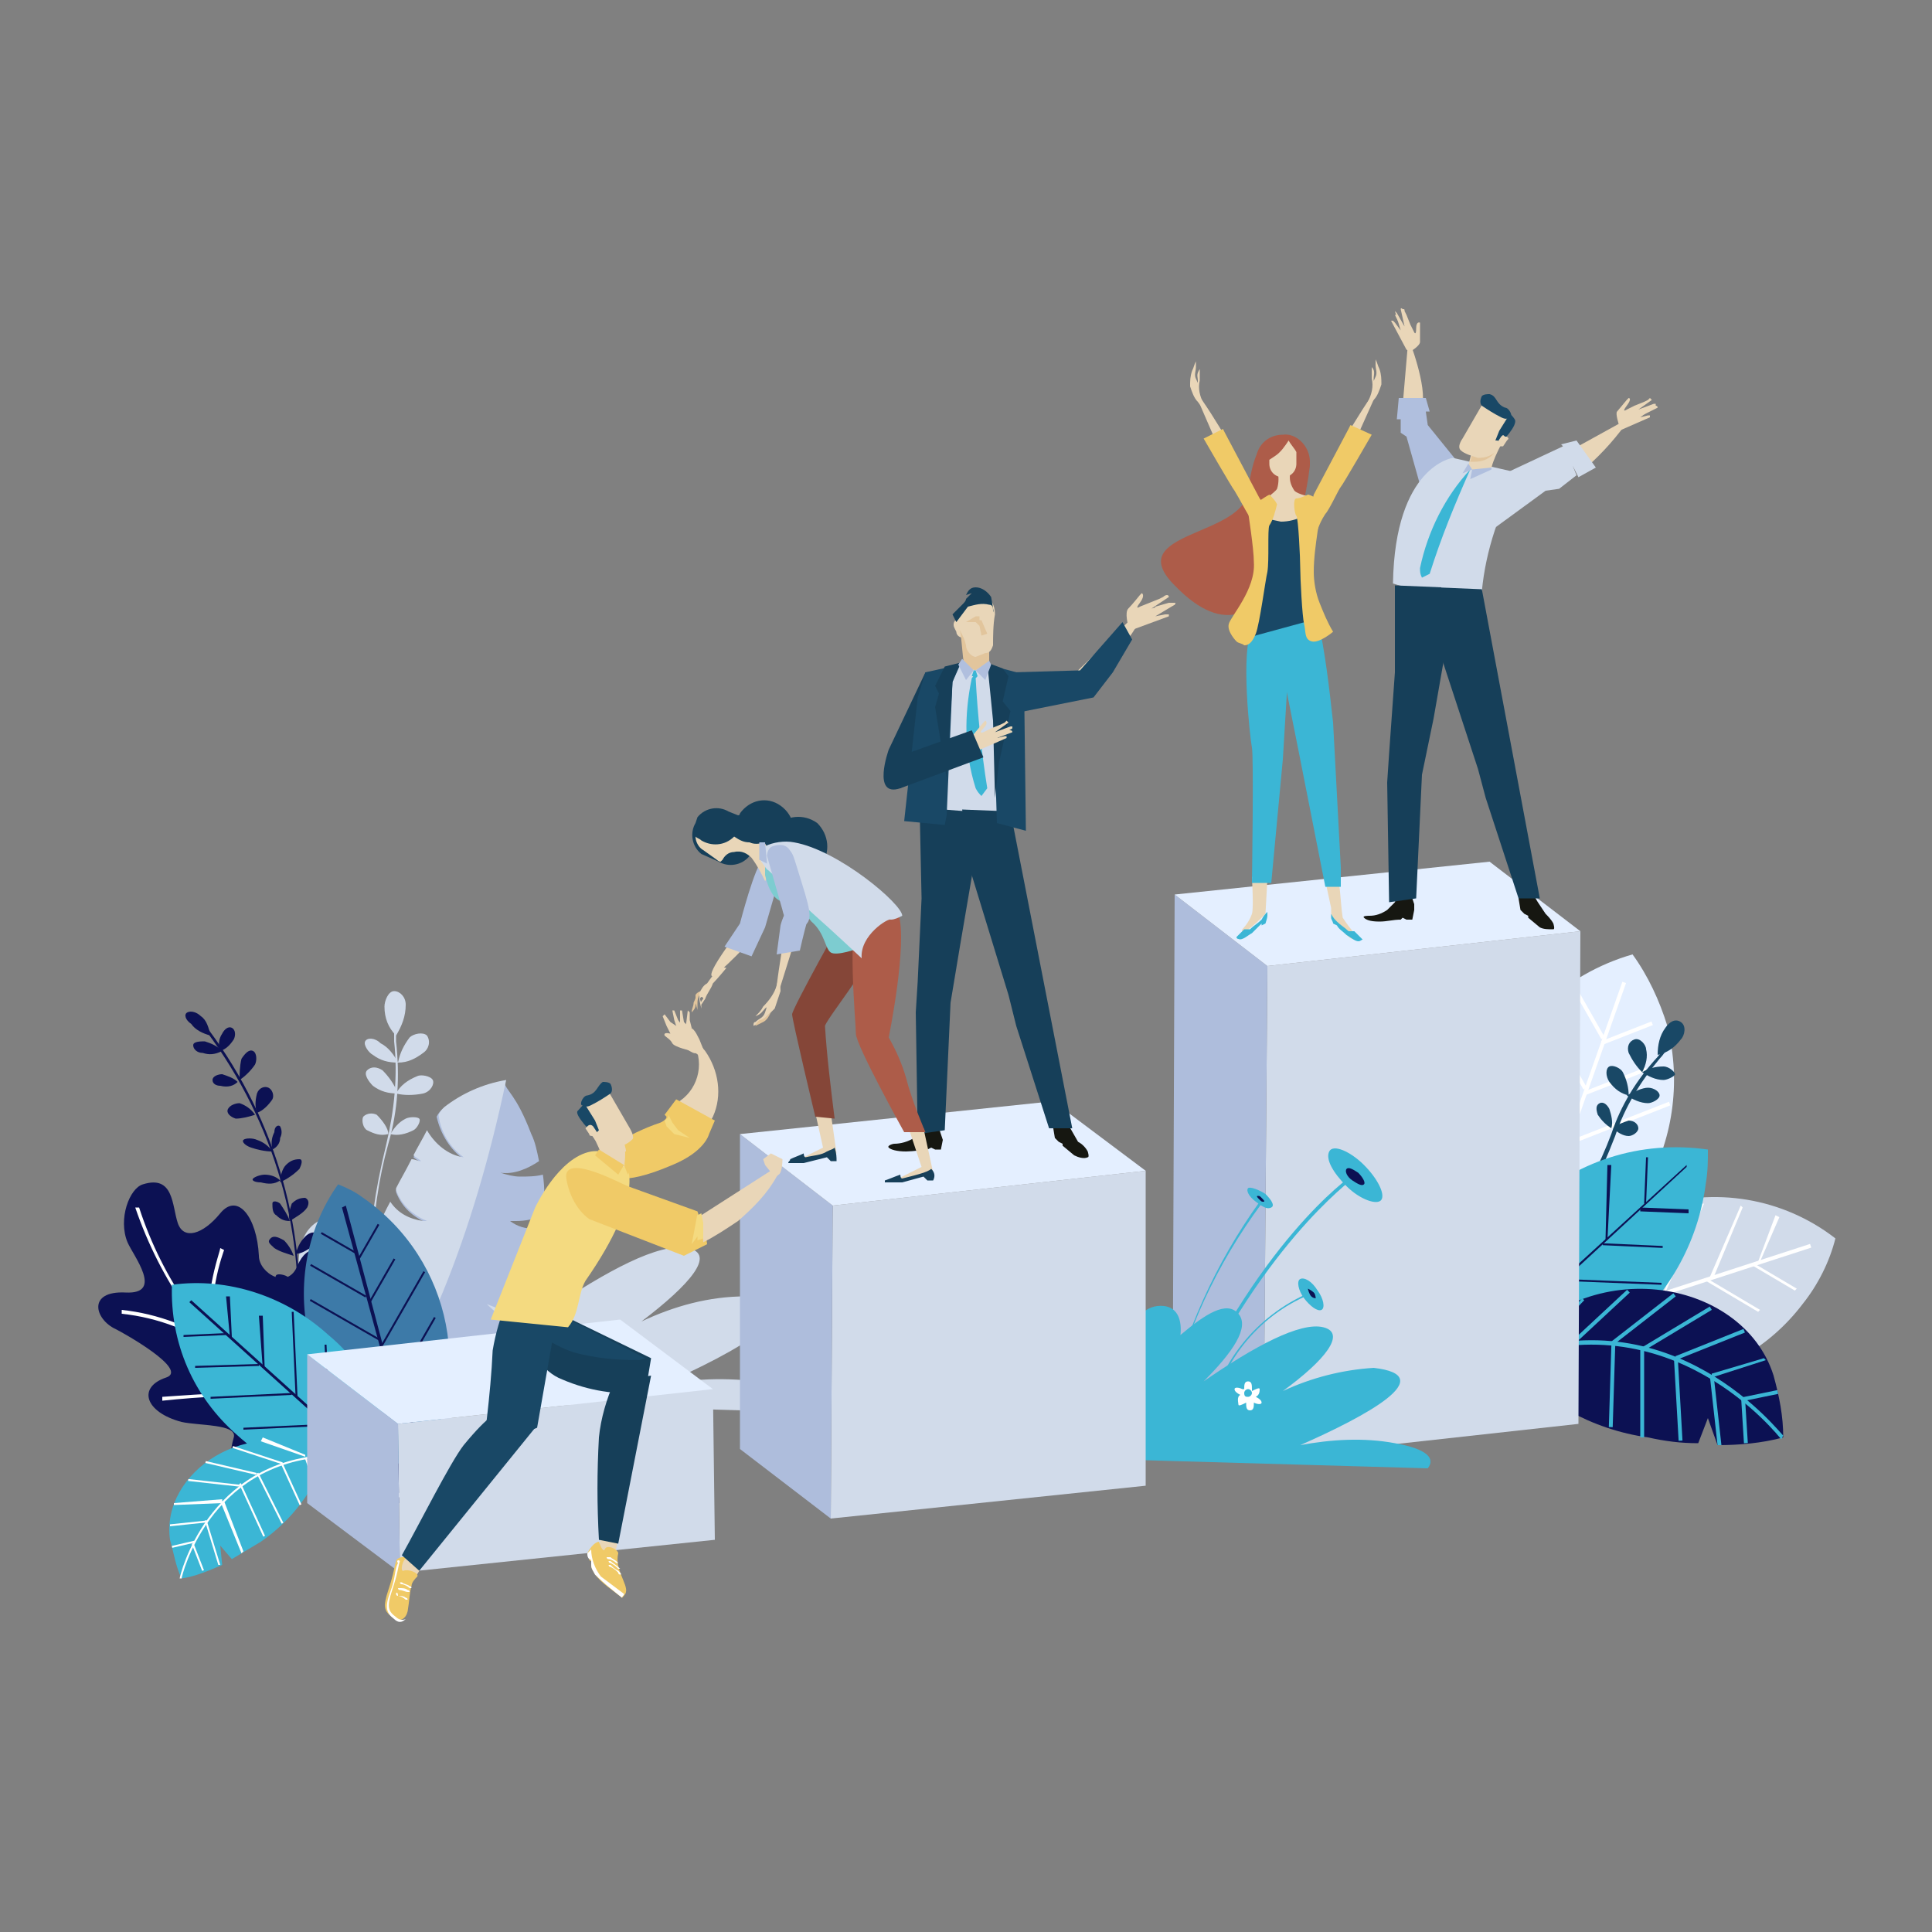 <?xml version="1.0" encoding="utf-8"?>
<!-- Generator: Adobe Illustrator 22.0.1, SVG Export Plug-In . SVG Version: 6.00 Build 0)  -->
<svg version="1.1" id="Layer_1" xmlns="http://www.w3.org/2000/svg" xmlns:xlink="http://www.w3.org/1999/xlink" x="0px" y="0px"
	 viewBox="0 0 100 100" style="enable-background:new 0 0 100 100;" xml:space="preserve">
<rect x="0" y="0" width="100" height="100" fill="#808080" stroke="none"/>
<style type="text/css">
	.st0{fill:#E4EFFF;}
	.st1{fill:#FFFFFF;}
	.st2{fill:#D1DBEA;}
	.st3{fill:#194866;}
	.st4{fill:#3BB6D5;}
	.st5{fill:#0C1153;}
	.st6{fill:#AEBDDC;}
	.st7{fill:#B0BFDE;}
	.st8{fill:#3D7AA8;}
	.st9{fill:#E9D6B8;}
	.st10{fill:none;}
	.st11{fill:#161711;}
	.st12{fill:#163F59;}
	.st13{fill:#E2C59C;}
	.st14{fill:#F0CA67;}
	.st15{fill:#F4DA80;}
	.st16{fill:#AD5C49;}
	.st17{fill:#854638;}
	.st18{fill:#7DCCD0;}
</style>
<g>
	<path class="st0" d="M76.9,56.5c-1.2,3.5-0.6,7.3,1.5,10.2c5.9-1.6,9.4-7.6,7.9-13.6c-0.4-1.3-1-2.6-1.8-3.7
		C81,50.4,78.1,53.1,76.9,56.5z"/>
	
		<rect x="73.2" y="58.4" transform="matrix(0.333 -0.943 0.943 0.333 -0.867 115.674)" class="st1" width="16.2" height="0.2"/>
	<rect x="82.8" y="53.4" transform="matrix(0.931 -0.365 0.365 0.931 -13.706 34.4)" class="st1" width="2.8" height="0.2"/>
	
		<rect x="81.9" y="55.9" transform="matrix(0.931 -0.365 0.365 0.931 -14.656 34.344)" class="st1" width="3.4" height="0.2"/>
	
		<rect x="80.9" y="58.1" transform="matrix(0.931 -0.365 0.365 0.931 -15.446 34.544)" class="st1" width="5.7" height="0.2"/>
	<rect x="79.9" y="60.7" transform="matrix(0.931 -0.365 0.365 0.931 -16.475 34.364)" class="st1" width="5.5" height="0.2"/>
	
		<rect x="79.1" y="63.7" transform="matrix(0.931 -0.365 0.365 0.931 -17.725 33.824)" class="st1" width="3.1" height="0.2"/>
	
		<rect x="82.2" y="51.1" transform="matrix(0.869 -0.494 0.494 0.869 -15.173 47.552)" class="st1" width="0.2" height="2.8"/>
	
		<rect x="80.9" y="52.3" transform="matrix(0.869 -0.494 0.494 0.869 -16.304 47.167)" class="st1" width="0.2" height="4.3"/>
	<path class="st2" d="M85.5,62.5c-3.2,1.1-5.8,3.7-6.7,6.9c4.5,3.5,11,2.7,14.5-1.9c0.8-1,1.4-2.2,1.7-3.4
		C92.3,62,88.7,61.4,85.5,62.5z"/>
	<rect x="79" y="66.7" transform="matrix(0.951 -0.309 0.309 0.951 -16.411 30.031)" class="st1" width="15.1" height="0.2"/>
	<polygon class="st1" points="92.9,66.8 90.7,65.5 90.8,65.4 93,66.7 	"/>
	<polygon class="st1" points="91,67.9 88.3,66.3 88.4,66.2 91.1,67.8 	"/>
	<polygon class="st1" points="90.3,69.8 85.8,67.1 85.9,67 90.4,69.7 	"/>
	<polygon class="st1" points="87.8,70.5 83.4,67.9 83.5,67.8 87.9,70.4 	"/>
	<polygon class="st1" points="83.4,70.2 80.9,68.7 81,68.6 83.5,70 	"/>
	<polygon class="st1" points="91.1,65.3 91,65.3 91.9,62.9 92.1,63 	"/>
	<polygon class="st1" points="88.7,66.1 88.5,66.1 90.1,62.4 90.2,62.5 	"/>
	<polygon class="st1" points="86.2,66.9 86.1,66.9 88,62.3 88.2,62.3 	"/>
	<polygon class="st1" points="83.8,67.7 83.6,67.7 85.6,62.9 85.8,63 	"/>
	<polygon class="st1" points="81.3,68.5 81.2,68.4 82.9,64.4 83.1,64.5 	"/>
	<path class="st3" d="M85.8,54.6c0.5-0.1,0.9-0.4,1.2-0.8c0.2-0.2,0.3-0.7,0-0.9s-0.6,0-0.8,0.3C85.9,53.6,85.8,54.1,85.8,54.6z"/>
	<path class="st3" d="M85,55.5c0.2-0.4,0.3-0.8,0.2-1.2c0-0.2-0.3-0.6-0.6-0.5c-0.3,0.1-0.4,0.4-0.3,0.7
		C84.5,54.9,84.7,55.2,85,55.5z"/>
	<path class="st3" d="M84.3,56.7c0-0.4-0.1-0.8-0.3-1.2c-0.1-0.2-0.5-0.4-0.7-0.3s-0.2,0.5,0,0.8C83.6,56.4,83.9,56.6,84.3,56.7z"/>
	<path class="st3" d="M85,55.5c0.3,0.2,0.7,0.4,1.1,0.4c0.2,0,0.6-0.2,0.6-0.3s-0.3-0.4-0.6-0.4C85.7,55.2,85.3,55.3,85,55.5z"/>
	<path class="st3" d="M84.2,56.7c0.3,0.2,0.7,0.4,1.1,0.4c0.2,0,0.6-0.2,0.6-0.4s-0.3-0.4-0.6-0.4C85,56.3,84.6,56.5,84.2,56.7z"/>
	<path class="st3" d="M83.5,58.4c0.2,0.2,0.5,0.4,0.8,0.4c0.2,0,0.5-0.2,0.5-0.4c0-0.2-0.2-0.4-0.5-0.4C84,58.1,83.7,58.2,83.5,58.4
		z"/>
	<path class="st3" d="M83.4,58.4c0.1-0.3,0-0.7-0.1-1c-0.1-0.2-0.3-0.4-0.5-0.3s-0.2,0.3-0.1,0.6C82.9,58,83.1,58.2,83.4,58.4z"/>
	<path class="st3" d="M79,64.6c-0.1,0-0.2-0.1-0.2-0.1l0.1-0.1l0,0l0,0c0.2,0.1,0.4,0.2,0.7,0.1c0.6-0.2,1.2-0.7,1.5-1.3
		c0.9-1.4,1.7-2.9,2.3-4.5c0.5-1.5,1.3-2.8,2.4-4l0.4-0.5l0.1,0.1c-0.1,0.1-0.2,0.3-0.4,0.5c-1,1.2-1.8,2.5-2.3,4
		c-1.7,4.4-3,5.6-3.9,5.8C79.3,64.7,79.2,64.7,79,64.6z"/>
	<path class="st4" d="M79,62.5c-2.6,2.3-4,5.6-3.8,9c6.5,0.8,12.3-3.9,13.1-10.3c0.1-0.6,0.1-1.1,0.1-1.7C84.9,59,81.5,60.1,79,62.5
		z"/>
	<polygon class="st5" points="75.7,71.1 75.6,71 87.3,60.3 87.3,60.4 	"/>
	<polygon class="st5" points="87.4,62.8 84.9,62.7 84.9,62.5 87.4,62.6 	"/>
	
		<rect x="84.4" y="63" transform="matrix(4.518857e-02 -0.999 0.999 4.518857e-02 16.21 145.92)" class="st5" width="0.1" height="3.1"/>
	<polygon class="st5" points="86,66.5 80.9,66.3 80.9,66.2 86,66.4 	"/>
	<polygon class="st5" points="83.9,68.3 78.9,68.1 78.9,68 83.9,68.2 	"/>
	<polygon class="st5" points="85.2,62.3 85.1,62.3 85.2,59.9 85.3,59.9 	"/>
	<polygon class="st5" points="83.2,64.2 83.1,64.2 83.2,60.3 83.4,60.3 	"/>
	<path class="st5" d="M88.4,73.4l0.5,1.4c1.1,0,2.3-0.1,3.4-0.4c0-1.1-0.2-2.1-0.5-3.2c-1.6-5.1-9.9-6.5-14-0.8c2,2.1,4.6,3.6,7.5,4
		c0.9,0.2,1.7,0.3,2.6,0.3L88.4,73.4z"/>
	<path class="st4" d="M92.2,74.5c-0.1-0.1-5.7-7.4-14.4-4l-0.1-0.2c8.9-3.5,14.5,4,14.6,4L92.2,74.5z"/>
	
		<rect x="90.2" y="72.1" transform="matrix(0.98 -0.201 0.201 0.98 -12.658 19.786)" class="st4" width="1.8" height="0.2"/>
	<polygon class="st4" points="88.6,71.3 88.6,71.1 91.3,70.3 91.4,70.4 	"/>
	
		<rect x="86.7" y="69.5" transform="matrix(0.928 -0.371 0.371 0.928 -19.526 37.866)" class="st4" width="3.8" height="0.2"/>
	<rect x="84.7" y="68.6" transform="matrix(0.857 -0.516 0.516 0.857 -23.001 54.657)" class="st4" width="4.1" height="0.2"/>
	<rect x="83" y="68.2" transform="matrix(0.789 -0.614 0.614 0.789 -23.984 66.61)" class="st4" width="4.1" height="0.2"/>
	<rect x="80.8" y="68.1" transform="matrix(0.732 -0.681 0.681 0.732 -24.23 74.658)" class="st4" width="4" height="0.2"/>
	<polygon class="st4" points="79.5,69.9 79.4,69.8 81.9,67.2 82,67.3 	"/>
	
		<rect x="90.2" y="72.4" transform="matrix(0.998 -6.226794e-02 6.226794e-02 0.998 -4.404 5.767)" class="st4" width="0.2" height="2.3"/>
	<polygon class="st4" points="88.9,74.8 88.5,71.2 88.7,71.2 89.1,74.8 	"/>
	
		<rect x="86.8" y="70.3" transform="matrix(0.998 -5.669279e-02 5.669279e-02 0.998 -3.97 5.045)" class="st4" width="0.2" height="4.3"/>
	<polygon class="st4" points="84.9,74.4 84.9,69.8 85.1,69.8 85.1,74.4 	"/>
	
		<rect x="81.2" y="71.6" transform="matrix(3.088736e-02 -1 1 3.088736e-02 9.165 152.852)" class="st4" width="4.4" height="0.2"/>
	
		<rect x="79.7" y="53.8" transform="matrix(0.869 -0.494 0.494 0.869 -17.508 46.856)" class="st1" width="0.2" height="5.4"/>
	
		<rect x="78.8" y="56.3" transform="matrix(0.869 -0.494 0.494 0.869 -18.892 46.719)" class="st1" width="0.2" height="5.5"/>
	<rect x="78" y="59.6" transform="matrix(0.869 -0.494 0.494 0.869 -20.443 46.742)" class="st1" width="0.2" height="4.7"/>
	
		<rect x="78.3" y="68.5" transform="matrix(4.518857e-02 -0.999 0.999 4.518857e-02 4.965 145.014)" class="st5" width="0.1" height="2.8"/>
	<polygon class="st5" points="81.2,66 81.1,66 81.3,61.1 81.4,61.1 	"/>
	<polygon class="st5" points="79.2,67.8 79.1,67.8 79.3,62.8 79.4,62.8 	"/>
	<polygon class="st5" points="77.2,69.6 77.1,69.6 77.3,65.3 77.4,65.3 	"/>
	
		<rect x="81.3" y="69.5" transform="matrix(1 -4.188778e-03 4.188778e-03 1 -0.298 0.342)" class="st4" width="0.2" height="3.6"/>
	
		<rect x="79.5" y="69.9" transform="matrix(0.995 -9.827767e-02 9.827767e-02 0.995 -6.593 8.162)" class="st4" width="0.2" height="2.3"/>
</g>
<g>
	<polygon class="st2" points="81.8,48.2 81.7,73.7 65.4,75.5 65.6,50 	"/>
	<polygon class="st6" points="65.4,75.5 60.7,71.8 60.8,46.3 65.6,50 	"/>
	<polygon class="st0" points="65.6,50 60.8,46.3 77.1,44.6 81.8,48.2 	"/>
</g>
<g>
	<path class="st2" d="M20.5,53.6c-0.4-0.4-0.6-0.9-0.6-1.5c0-0.3,0.2-0.8,0.5-0.8S21,51.6,21,52C21,52.6,20.8,53.1,20.5,53.6z"/>
	<path class="st2" d="M20.6,55c0.1-0.5,0.3-0.9,0.6-1.3c0.2-0.2,0.7-0.3,0.9-0.1c0.2,0.3,0.1,0.7-0.2,0.9C21.5,54.8,21.1,55,20.6,55
		z"/>
	<path class="st2" d="M20.5,56.6c0.2-0.4,0.6-0.7,1.1-0.9c0.2-0.1,0.7,0,0.8,0.2s-0.1,0.6-0.5,0.7C21.4,56.7,20.9,56.7,20.5,56.6z"
		/>
	<path class="st2" d="M20.6,55c-0.5,0-0.9-0.1-1.3-0.4c-0.2-0.1-0.5-0.5-0.4-0.7s0.5-0.2,0.8,0.1C20.1,54.2,20.4,54.6,20.6,55z"/>
	<path class="st2" d="M20.6,56.6c-0.5,0-0.9-0.1-1.3-0.4c-0.2-0.2-0.5-0.6-0.3-0.8s0.5-0.2,0.8,0C20.1,55.7,20.4,56.1,20.6,56.6z"/>
	<path class="st2" d="M20.1,58.7c-0.4,0.1-0.7,0-1.1-0.2c-0.2-0.1-0.3-0.5-0.2-0.7c0.2-0.2,0.5-0.2,0.7-0.1
		C19.8,58,20.1,58.4,20.1,58.7z"/>
	<path class="st2" d="M20.2,58.7c0.2-0.3,0.4-0.6,0.8-0.8c0.2-0.1,0.6-0.1,0.7,0s-0.1,0.5-0.3,0.6C21,58.7,20.6,58.8,20.2,58.7z"/>
	<path class="st2" d="M20.3,67.5c0.1,0,0.2,0,0.3,0v-0.1c-0.3,0-0.5-0.1-0.7-0.3c-0.4-0.6-0.6-1.4-0.6-2.2c0-1.9,0.3-3.9,0.8-5.7
		c0.5-1.7,0.6-3.5,0.4-5.3c0-0.3,0-0.5,0-0.7h-0.1c0,0.2,0,0.5,0,0.7c0.2,1.8,0,3.6-0.4,5.3c-1.3,5.3-0.8,7.3-0.2,8
		C19.9,67.3,20.1,67.5,20.3,67.5z"/>
	<path class="st2" d="M41.9,73.1c0.4-0.6-0.1-1.1-2-1.5c-1.9-0.3-3.8-0.3-5.7,0.1c3.9-1.7,8.4-4.2,4.4-4.6c-1.9,0-3.7,0.5-5.4,1.3
		c2.5-1.9,3.9-3.5,2.4-3.8s-4.2,1.2-7.2,3.2c1.7-1.7,2.8-3.3,2-4s-1.9,0-3.5,1.3c0.1-1.1-0.4-1.8-1.4-1.7s-1.9,1.4-2.5,2.9
		c-0.8-2.5-3.4-3.9-6-3.3c-3.1,0.8-0.8,6.6,0.5,9.4L41.9,73.1z"/>
	<path class="st5" d="M21.6,78.3c-0.1-0.4-1.6-3.6-0.2-5.7c1.1-1.7,0.2-2.1-0.7-2.1S19,70.9,19,69.7c-0.1-3.7-2.6-6.5-3.6-4.2
		c-0.5,1.3-2,0.4-2-0.5c-0.1-2-1.1-3.3-2-2.2s-1.9,1.4-2.2,0.5S9,60.8,7.4,61.3c-0.7,0.2-1.3,1.8-0.8,3C6.9,65,8.5,67,6.5,66.9
		S4.9,68.3,6,68.8c0.4,0.2,3.8,2.1,2.6,2.5c-1.5,0.5-1.1,1.8,0.8,2.3c0.9,0.2,2.9,0.1,2.7,0.8s-0.4,1.8,1,2.1
		C15.3,77.1,21.5,77.5,21.6,78.3z"/>
	<path class="st1" d="M23.5,80.5c-1.9-2.4-3.7-3.8-6.8-6.2c-0.9-0.7-1.9-1.4-3-2.3c-3.1-2.4-5.4-5.7-6.7-9.5l0.2,0
		c1.2,3.7,3.5,7,6.6,9.4c1.1,0.9,2.1,1.6,3,2.3c3.1,2.3,4.9,3.8,6.8,6.2L23.5,80.5z"/>
	<path class="st1" d="M11.1,69.6c-0.8-2,0.3-4.8,0.3-5l0.2,0.1c0,0-1.1,2.9-0.3,4.8L11.1,69.6z"/>
	<path class="st1" d="M11.5,70c-1.5-1.1-3.3-1.8-5.2-2v-0.2c1.9,0.2,3.7,0.9,5.3,2L11.5,70z"/>
	<path class="st1" d="M15.7,73.4h-0.2c1.1-5.4,0.8-6.9,0.8-6.9h0.2C16.5,66.5,16.9,68,15.7,73.4z"/>
	<path class="st1" d="M8.4,72.5v-0.2c0.2,0,4.7-0.4,5.8-0.1l-0.1,0.2C13,72,8.4,72.5,8.4,72.5z"/>
	<path class="st1" d="M18.7,75.8c-2.2-1-5.9-0.2-5.9-0.2v-0.2c0.2,0,3.8-0.8,6,0.2L18.7,75.8z"/>
	<path class="st5" d="M15.4,69.8c0.6-5.9-1.1-11.8-4.6-16.5l-0.1,0.1c3.5,4.7,5.2,10.5,4.6,16.3L15.4,69.8z"/>
	<path class="st5" d="M10.9,53.6c-0.1-0.4-0.2-0.8-0.5-1c-0.2-0.2-0.5-0.3-0.7-0.2S9.6,52.8,9.9,53C10.1,53.3,10.5,53.5,10.9,53.6z"
		/>
	<path class="st5" d="M11.5,54.4c-0.3-0.3-0.6-0.4-0.9-0.5c-0.2,0-0.6,0-0.6,0.2s0.2,0.4,0.5,0.4C10.8,54.6,11.1,54.6,11.5,54.4z"/>
	<path class="st5" d="M12.3,56c-0.2-0.2-0.5-0.3-0.8-0.4c-0.2,0-0.5,0.1-0.5,0.3s0.2,0.3,0.4,0.3C11.8,56.3,12.1,56.2,12.3,56z"/>
	<path class="st5" d="M11.4,54.4c0.3-0.1,0.5-0.3,0.7-0.6c0.1-0.2,0.1-0.5-0.1-0.6s-0.4,0.1-0.5,0.3C11.3,53.8,11.3,54.1,11.4,54.4z
		"/>
	<path class="st5" d="M15.3,64.9c0.3,0,0.6-0.2,0.9-0.4c0.1-0.1,0.3-0.4,0.2-0.6s-0.4-0.1-0.6,0.1C15.5,64.3,15.4,64.6,15.3,64.9z"
		/>
	<path class="st5" d="M12.4,55.9c0.3-0.2,0.6-0.5,0.8-0.8c0.1-0.2,0.1-0.6-0.1-0.7s-0.4,0.1-0.6,0.4C12.4,55.2,12.4,55.6,12.4,55.9z
		"/>
	<path class="st5" d="M13.3,57.6c0.3-0.1,0.6-0.4,0.8-0.7c0.1-0.2,0-0.5-0.2-0.6c-0.2-0.1-0.5,0-0.6,0.3
		C13.2,57,13.2,57.3,13.3,57.6z"/>
	<path class="st5" d="M13.2,57.7c-0.2-0.3-0.5-0.5-0.8-0.6c-0.2,0-0.5,0.1-0.6,0.3s0.1,0.4,0.4,0.5C12.5,57.9,12.9,57.8,13.2,57.7z"
		/>
	<path class="st5" d="M15.2,65c-0.1-0.3-0.3-0.6-0.5-0.8c-0.2-0.1-0.5-0.3-0.7-0.1s0,0.3,0.2,0.5C14.5,64.8,14.9,64.9,15.2,65z"/>
	<path class="st5" d="M14.5,61.1c-0.2-0.2-0.5-0.3-0.8-0.3c-0.2,0-0.5,0.1-0.6,0.2s0.1,0.2,0.4,0.2C13.9,61.3,14.2,61.3,14.5,61.1z"
		/>
	<path class="st5" d="M14.1,59.5c0.2-0.1,0.4-0.3,0.4-0.6c0.1-0.2,0.1-0.4,0-0.6c-0.1-0.1-0.3,0-0.3,0.3
		C14.1,58.8,14,59.1,14.1,59.5z"/>
	<path class="st5" d="M15,63.2c-0.1-0.3-0.3-0.6-0.5-0.9c-0.1-0.1-0.4-0.2-0.4,0c0,0.2,0,0.5,0.2,0.6C14.5,63.1,14.7,63.2,15,63.2z"
		/>
	<path class="st5" d="M14.5,61.2c0.4-0.2,0.7-0.4,1-0.7c0.1-0.2,0.2-0.5,0-0.5c-0.3,0-0.5,0.1-0.7,0.3
		C14.6,60.5,14.5,60.9,14.5,61.2z"/>
	<path class="st5" d="M15,63.2c0.3-0.2,0.7-0.4,0.9-0.7c0.1-0.2,0.1-0.4-0.1-0.5c-0.3,0-0.5,0.1-0.7,0.3C15,62.6,14.9,62.9,15,63.2z
		"/>
	<path class="st5" d="M15.4,68.4c-0.1-0.3-0.3-0.6-0.5-0.8c-0.2-0.1-0.5-0.3-0.7-0.1s-0.1,0.3,0.2,0.5C14.6,68.2,15,68.4,15.4,68.4z
		"/>
	<path class="st5" d="M15.4,66.7c-0.1-0.3-0.3-0.5-0.5-0.6c-0.1-0.1-0.5-0.2-0.6-0.1s0,0.3,0.2,0.4C14.7,66.6,15.1,66.7,15.4,66.7z"
		/>
	<path class="st5" d="M15.4,68.5c0.4-0.1,0.8-0.3,1.1-0.6c0.1-0.2,0.3-0.4,0.1-0.5c-0.3,0-0.6,0.1-0.8,0.3
		C15.5,67.9,15.4,68.2,15.4,68.5z"/>
	<path class="st5" d="M15.4,66.8c0.3-0.1,0.7-0.3,0.9-0.5c0.1-0.1,0.2-0.4,0-0.5c-0.2,0-0.5,0-0.7,0.2
		C15.5,66.2,15.4,66.5,15.4,66.8z"/>
	<path class="st5" d="M14.1,59.6c-0.2-0.3-0.5-0.5-0.8-0.6c-0.2-0.1-0.6-0.1-0.7,0s0.1,0.3,0.4,0.4C13.3,59.5,13.7,59.6,14.1,59.6z"
		/>
	<path class="st7" d="M19.7,68.9c0.2,0,0.4,0,0.5,0c-0.6-0.2-1.2-0.6-1.6-1c-0.3-0.2-0.5-0.5-0.8-0.8l0.2-0.3
		c0.1-0.2,0.3-0.5,0.4-0.7c0.3,0.4,0.7,0.8,1.2,1c-0.4-0.4-0.8-0.8-1-1.4c0.5-1,1.1-2.5,1.6-3.4c0.4,0.6,1,0.9,1.7,1h0.2
		c-0.7-0.3-1.3-0.8-1.6-1.6v-0.1c0.2-0.4,0.5-0.9,0.8-1.5c0.2,0,0.3,0.1,0.5,0.1c-0.1-0.1-0.3-0.2-0.4-0.3c0.2-0.4,0.5-0.9,0.7-1.3
		c0.4,0.7,1.1,1.3,1.9,1.4c-0.7-0.5-1.2-1.3-1.4-2.2c0.1-0.2,0.2-0.3,0.3-0.4c0.9-0.7,2-1.2,3.2-1.4c0.1,0.5,0.6,0.6,1.4,2.7
		c0.2,0.4,0.3,0.9,0.4,1.4c-0.6,0.4-1.3,0.7-2,0.6c0.3,0.1,0.7,0.2,1,0.2c0.4,0,0.8,0,1.2-0.1c0.1,0.7,0.1,1.4,0,2.1
		c-0.4,0.2-0.9,0.3-1.4,0.3h-0.3c0.4,0.3,0.8,0.4,1.3,0.4h0.3c-0.1,0.5-0.1,0.9-0.2,1.4c-0.1,0.5-0.2,1-0.4,1.4h-0.1
		c-0.2-0.1-0.3-0.2-0.5-0.3c0.2,0.2,0.3,0.3,0.5,0.5c-0.2,0.4-0.4,0.9-0.6,1.4c-0.5-0.1-1-0.3-1.5-0.5c0.4,0.4,0.8,0.7,1.3,1
		c-0.3,0.6-0.6,1.2-1,1.8c-0.4-0.2-0.7-0.5-1-0.8c0.2,0.5,0.5,0.9,0.8,1.2c-0.5,0.9-1,1.7-1.5,2.5c-0.4-0.3-0.7-0.6-1-1
		c0.1,0.6,0.3,1.1,0.8,1.4l-0.3,0.4C21.3,77,18.5,75,18.5,75c-0.8-1.3-1.4-2.6-1.9-4c0.1-1.3,0.5-2.6,1.1-3.7
		C18,68.1,18.8,68.7,19.7,68.9z"/>
	<path class="st2" d="M18.4,75c-0.8-1.3-1.4-2.6-1.8-4c0.1-1.3,0.5-2.6,1.1-3.7c0.4,0.8,1.1,1.4,2,1.5c0.2,0,0.4,0,0.5,0
		c-0.6-0.2-1.2-0.6-1.6-1c-0.3-0.2-0.5-0.5-0.8-0.8l0.2-0.3c0.1-0.2,0.3-0.5,0.4-0.7c0.3,0.4,0.7,0.8,1.2,1c-0.4-0.4-0.8-0.8-1-1.4
		c0.5-1,1.1-2.5,1.6-3.4c0.4,0.6,1,0.9,1.7,1h0.2c-0.7-0.3-1.3-0.8-1.6-1.6v-0.1c0.2-0.4,0.5-0.9,0.8-1.5c0.2,0,0.3,0.1,0.5,0.1
		c-0.1-0.1-0.3-0.2-0.4-0.3c0.2-0.4,0.5-0.9,0.7-1.3c0.4,0.7,1.1,1.3,1.9,1.4c-0.7-0.5-1.2-1.3-1.3-2.2c0.1-0.2,0.2-0.3,0.3-0.4
		c0.9-0.7,2-1.2,3.2-1.4C24.5,64,21.8,70.6,18.4,75L18.4,75z"/>
	<path class="st8" d="M16.1,69.7c0.7,2.9,2.7,5.3,5.4,6.5c3.2-4.7,1.9-11-2.7-14.2c-0.4-0.3-0.8-0.5-1.3-0.7
		C15.8,63.7,15.3,66.8,16.1,69.7z"/>
	<polygon class="st5" points="21.3,75.7 17.7,62.5 17.9,62.4 21.4,75.6 	"/>
	<rect x="18" y="64.2" transform="matrix(0.498 -0.867 0.867 0.498 -46.123 48.803)" class="st5" width="2.1" height="0.1"/>
	
		<rect x="18.5" y="66.2" transform="matrix(0.498 -0.867 0.867 0.498 -47.527 50.462)" class="st5" width="2.6" height="0.1"/>
	<rect x="18.7" y="67.7" transform="matrix(0.498 -0.867 0.867 0.498 -48.282 52.111)" class="st5" width="4.4" height="0.1"/>
	<rect x="19.3" y="70" transform="matrix(0.498 -0.867 0.867 0.498 -49.976 53.768)" class="st5" width="4.3" height="0.1"/>
	<rect x="20.4" y="73.1" transform="matrix(0.498 -0.867 0.867 0.498 -52.585 55.423)" class="st5" width="2.4" height="0.1"/>
	
		<rect x="17.5" y="63.3" transform="matrix(0.499 -0.867 0.867 0.499 -47.01 47.448)" class="st5" width="0.1" height="2.1"/>
	
		<rect x="17.5" y="64.6" transform="matrix(0.498 -0.867 0.867 0.498 -48.671 48.515)" class="st5" width="0.1" height="3.3"/>
	<rect x="17.8" y="66.3" transform="matrix(0.498 -0.867 0.867 0.498 -50.314 49.743)" class="st5" width="0.1" height="4.2"/>
	<rect x="18.3" y="68.4" transform="matrix(0.498 -0.867 0.867 0.498 -51.962 51.356)" class="st5" width="0.1" height="4.3"/>
	
		<rect x="19.2" y="71.1" transform="matrix(0.499 -0.867 0.867 0.499 -53.607 53.29)" class="st5" width="0.1" height="3.7"/>
	<path class="st4" d="M12.3,74.3c2.2,2,5.2,3,8.1,2.6c0.1-3-1.1-5.9-3.4-7.8c-2.2-2-5.2-3-8.1-2.6C8.8,69.5,10,72.3,12.3,74.3z"/>
	<polygon class="st5" points="19.9,76.5 9.8,67.4 9.9,67.3 20,76.4 	"/>
	<polygon class="st5" points="11.9,69.2 11.7,67.1 11.9,67.1 12,69.2 	"/>
	<polygon class="st5" points="13.6,70.8 13.4,68.1 13.6,68.1 13.7,70.8 	"/>
	<polygon class="st5" points="15.3,72.3 15.1,67.9 15.2,67.9 15.4,72.3 	"/>
	<polygon class="st5" points="17,73.9 16.8,69.6 16.9,69.6 17.1,73.9 	"/>
	<polygon class="st5" points="18.8,75.5 18.6,73.1 18.8,73.1 18.9,75.5 	"/>
	<polygon class="st5" points="9.5,69.2 9.5,69.1 11.7,69 11.7,69.1 	"/>
	<polygon class="st5" points="10.1,70.8 10.1,70.7 13.4,70.6 13.4,70.7 	"/>
	<polygon class="st5" points="10.9,72.4 10.9,72.3 15.1,72.1 15.1,72.2 	"/>
	<polygon class="st5" points="12.6,74 12.6,73.9 16.9,73.7 16.9,73.8 	"/>
	<polygon class="st5" points="14.9,75.6 14.9,75.4 18.6,75.2 18.6,75.4 	"/>
	<path class="st4" d="M11.4,80l0.1,1c-0.7,0.3-1.4,0.6-2.1,0.7c-0.3-0.6-0.4-1.3-0.6-2c-0.5-3.5,4.1-6.6,8.1-4.4
		c-0.6,1.8-1.8,3.4-3.4,4.5c-0.5,0.3-1,0.6-1.5,0.9L11.4,80z"/>
	<path class="st1" d="M9.4,81.7H9.3c0-0.1,1.4-6.1,7.7-6.4v0.1C10.8,75.7,9.4,81.6,9.4,81.7z"/>
	<rect x="8.9" y="79.9" transform="matrix(0.974 -0.226 0.226 0.974 -17.833 4.206)" class="st1" width="1.2" height="0.1"/>
	<polygon class="st1" points="8.8,79 8.8,78.9 10.7,78.7 10.7,78.8 	"/>
	<polygon class="st1" points="9,77.9 9,77.8 11.5,77.6 11.5,77.8 	"/>
	<rect x="11" y="75.4" transform="matrix(0.11 -0.994 0.994 0.11 -66.422 79.294)" class="st1" width="0.1" height="2.7"/>
	
		<rect x="11.9" y="74.6" transform="matrix(0.228 -0.974 0.974 0.228 -64.744 70.304)" class="st1" width="0.1" height="2.7"/>
	<rect x="13.2" y="74" transform="matrix(0.313 -0.95 0.95 0.313 -62.404 64.319)" class="st1" width="0.1" height="2.7"/>
	<polygon class="st1" points="15.8,75.4 13.5,74.6 13.6,74.4 15.8,75.3 	"/>
	<rect x="10.2" y="79.8" transform="matrix(0.933 -0.361 0.361 0.933 -28.402 9.138)" class="st1" width="0.1" height="1.5"/>
	<polygon class="st1" points="11.3,81 10.6,78.7 10.7,78.7 11.4,81 	"/>
	<polygon class="st1" points="12.5,80.4 11.4,77.7 11.6,77.7 12.6,80.3 	"/>
	<rect x="13" y="76.7" transform="matrix(0.909 -0.416 0.416 0.909 -31.345 12.497)" class="st1" width="0.1" height="3"/>
	
		<rect x="13.9" y="76.1" transform="matrix(0.895 -0.447 0.447 0.895 -33.175 14.375)" class="st1" width="0.1" height="2.9"/>
	<rect x="15" y="75.6" transform="matrix(0.91 -0.415 0.415 0.91 -30.509 13.152)" class="st1" width="0.1" height="2.4"/>
	<rect x="16" y="75.4" transform="matrix(0.945 -0.327 0.327 0.945 -24.005 9.431)" class="st1" width="0.1" height="1.5"/>
	<path class="st9" d="M21,80.6L21,80.6z"/>
</g>
<title>scalable</title>
<rect class="st10" width="100" height="100"/>
<g>
	<path class="st4" d="M73.9,76c0.4-0.5,0-1-1.7-1.3c-1.6-0.3-3.3-0.2-4.9,0.1c3.4-1.5,7.3-3.6,3.8-4c-1.6,0.1-3.2,0.5-4.7,1.2
		c2.2-1.6,3.3-3,2.1-3.3s-3.6,1-6.2,2.8c1.5-1.5,2.4-2.8,1.8-3.5s-1.7,0-3,1.1c0.1-1-0.3-1.6-1.2-1.5s-1.6,1.2-2.2,2.5
		c-0.7-2.2-3-3.4-5.2-2.9c-2.7,0.7-0.7,5.7,0.4,8.2L73.9,76z"/>
	<path class="st4" d="M61,73.9l-0.1-0.1c4.1-9.5,9-12.9,9-12.9l0.1,0.1C70,61.1,65.1,64.5,61,73.9z"/>
	<path class="st4" d="M60.5,72.8h-0.1c0.9-3.8,2.5-7.4,4.8-10.6l0.1,0.1C63,65.4,61.3,69,60.5,72.8z"/>
	<path class="st4" d="M62.6,73.6h-0.1c0.5-3,2.5-5.5,5.3-6.7V67C65.1,68.1,63.1,70.6,62.6,73.6z"/>
	<path class="st4" d="M70.6,60.3c0.7,0.7,1.1,1.5,0.9,1.8s-1.1,0-1.8-0.7s-1.1-1.4-0.9-1.8S69.9,59.6,70.6,60.3z"/>
	<path class="st5" d="M70.3,60.7c0.2,0.2,0.4,0.5,0.3,0.6s-0.3,0-0.6-0.2s-0.4-0.5-0.3-0.6S70,60.5,70.3,60.7z"/>
	<path class="st4" d="M65.5,61.8c0.3,0.3,0.5,0.6,0.3,0.7s-0.4,0-0.8-0.3s-0.5-0.6-0.4-0.7S65.2,61.6,65.5,61.8z"/>
	<path class="st5" d="M65.3,62c0.1,0.1,0.2,0.2,0.1,0.2s-0.1,0-0.2-0.1s-0.2-0.2-0.1-0.2S65.2,61.9,65.3,62z"/>
	<path class="st4" d="M68.2,66.8c0.3,0.4,0.4,0.9,0.2,1s-0.6-0.2-0.9-0.6s-0.4-0.9-0.2-1S67.9,66.3,68.2,66.8z"/>
	<path class="st5" d="M68,66.9c0.1,0.1,0.1,0.3,0.1,0.3s-0.2,0-0.3-0.2s-0.1-0.3-0.1-0.3S67.9,66.8,68,66.9z"/>
	<path class="st1" d="M64.2,72.2L64.2,72.2L64.2,72.2c-0.2-0.1-0.3-0.2-0.3-0.3s0.2-0.1,0.4,0h0.1l0,0c0-0.2,0-0.4,0.2-0.4
		s0.2,0.2,0.2,0.4c0,0,0,0,0,0.1l0,0c0.2-0.1,0.4-0.2,0.4-0.1s0,0.3-0.2,0.4l0,0l0,0c0.2,0.1,0.3,0.2,0.3,0.3s-0.2,0.1-0.4,0l0,0
		l0,0c0,0.2,0,0.4-0.2,0.4s-0.2-0.2-0.2-0.4l0,0l0,0c-0.2,0.1-0.4,0.2-0.4,0.1S64,72.3,64.2,72.2z M64.6,72.3c0.1,0,0.2-0.1,0.2-0.2
		c0-0.1-0.1-0.2-0.2-0.2c-0.1,0-0.2,0.1-0.2,0.2c0,0,0,0,0,0C64.4,72.3,64.5,72.3,64.6,72.3z"/>
</g>
<g>
	<polygon class="st2" points="59.3,60.6 59.3,76.9 43,78.6 43.1,62.4 	"/>
	<polygon class="st6" points="43,78.6 38.3,75 38.3,58.7 43.1,62.4 	"/>
	<polygon class="st0" points="43.1,62.4 38.3,58.7 54.5,57 59.3,60.6 	"/>
</g>
<g>
	<polygon class="st2" points="36.9,71.9 37,79.7 20.7,81.4 20.6,73.7 	"/>
	<polygon class="st6" points="20.7,81.4 15.9,77.8 15.9,70.1 20.6,73.7 	"/>
	<polygon class="st0" points="20.6,73.7 15.9,70.1 32.1,68.3 36.9,71.9 	"/>
</g>
<g>
	<path class="st11" d="M78.6,45.8v0.7l0.1,0.6l0.2,0.2l0.2,0.1v0.1l0.6,0.5c0.2,0.1,0.4,0.1,0.7,0.1c0.1,0,0-0.3,0-0.3
		c-0.1-0.2-0.3-0.4-0.4-0.5l-0.4-0.6L79,45.7L78.6,45.8z"/>
	<path class="st11" d="M73.1,46.5l0.1,0.3v0.3l-0.1,0.5h-0.3l-0.2-0.1l-0.1,0.1c-0.4,0-0.7,0.1-1.1,0.1c-0.5,0-0.7-0.1-0.8-0.2
		s0.2-0.1,0.3-0.1c0.3,0,0.6-0.1,0.9-0.3l0.4-0.4l0.1-0.3L73.1,46.5z"/>
	<path class="st9" d="M72.6,21l0.3-3.5c0,0,1,2.5,0.7,3.6S72.6,21,72.6,21z"/>
	<polygon class="st7" points="75.6,24.1 73.9,22 73.8,21.3 74,21.3 73.8,20.6 72.4,20.6 72.3,21.7 72.5,21.7 72.5,22.4 72.8,22.6 
		73.7,25.8 	"/>
	<path class="st2" d="M78.7,24.5l-3.5-0.8c0,0-3,0.4-3.1,6.5c0,0,4.6,1.5,4.6,0.4C76.9,28.5,77.6,26.4,78.7,24.5z"/>
	<path class="st9" d="M81.5,23.2l2.9-1.6c-0.7,1-1.4,1.8-2.3,2.6C81.4,24.6,81.5,23.2,81.5,23.2z"/>
	<polygon class="st2" points="77.7,24.6 80.9,23.1 80.8,23 81.6,22.8 82.6,24.2 81.7,24.7 81.6,24.5 81.4,24.1 81.6,24.6 80.7,25.3 
		80,25.4 77.4,27.3 	"/>
	<polygon class="st12" points="76.7,30.5 79.7,46.5 78.6,46.5 76.9,41.3 76.5,39.8 74.5,33.7 74.3,30.4 	"/>
	<polygon class="st12" points="73.3,46.5 73.6,40.1 74.2,37.2 74.9,33.2 74.6,30.4 72.2,30.3 72.2,34.8 71.9,39 71.8,40.5 
		71.9,46.7 	"/>
	<path class="st9" d="M83.8,22c0,0-0.2-0.6-0.1-0.7l0.5-0.6l0.1-0.1c0,0,0.2,0-0.1,0.4s0,0.2,0,0.2l0.4-0.2l0.5-0.2l0.2-0.1
		c0,0,0.1-0.1,0.1-0.1s0.1,0.1,0.1,0.1l-0.7,0.5l0.8-0.3c0,0,0.1,0,0.1,0s0,0.1,0,0.1l-0.8,0.6l0.4-0.1c0,0,0.1,0,0.1,0v0.1
		l-1.6,0.7L83.8,22z"/>
	<path class="st9" d="M84.9,21.2l0.6-0.2c0.1,0,0.1,0,0.2,0c0,0,0.1,0,0.1,0.1v0l-0.8,0.4L84.9,21.2z"/>
	<path class="st9" d="M73,18.2c0,0,0.5-0.3,0.5-0.5s0-0.8,0-0.8v-0.2c0,0-0.2-0.1-0.2,0.3s-0.1,0.2-0.1,0.2l-0.2-0.4l-0.2-0.5
		l-0.1-0.2c0-0.1,0-0.1-0.1-0.1c-0.1-0.1-0.1,0-0.1,0l0.2,0.9l-0.4-0.7c0,0-0.1-0.1-0.1-0.1s0,0,0,0l0.3,1l-0.3-0.4
		c0,0-0.1-0.1-0.1-0.1h-0.1l0.8,1.5L73,18.2z"/>
	<path class="st9" d="M72.7,17l-0.3-0.5c0-0.1-0.1-0.1-0.1-0.2c0,0-0.1,0-0.1,0l0.4,0.8L72.7,17z"/>
	<path class="st9" d="M76.3,22.9c-0.1,0.4-0.2,0.8-0.3,1.2c0.1,0.4,1.1,0.3,1.2,0.1c0.1-0.4,0.3-0.8,0.5-1.2
		C77.7,22.9,76.4,22.5,76.3,22.9z"/>
	<path class="st13" d="M77,22.7c0.2,0,0.4,0.1,0.6,0.2l-0.3,0.6c-0.3,0.3-0.6,0.4-1,0.4c-0.1,0-0.1,0-0.2,0c0.1-0.3,0.1-0.7,0.2-1
		C76.3,22.7,76.6,22.7,77,22.7z"/>
	<path class="st9" d="M76.8,20.8l-1.1,1.9c0,0-0.3,0.4-0.1,0.6c0.2,0.2,0.6,0.3,0.9,0.4c0.4,0,0.7-0.1,1-0.4
		c0.3-0.4,0.8-1.4,0.8-1.4s0-0.4-0.7-0.5S76.8,20.8,76.8,20.8z"/>
	<path class="st3" d="M77.1,20.4c-0.1,0-0.3,0-0.4,0.1c-0.1,0.2-0.1,0.4,0,0.5c0.3,0.2,0.6,0.4,1,0.6c0.2,0.1,0.3,0.1,0.5,0
		c0.1-0.1-0.1-0.5-0.3-0.5C77.4,20.9,77.5,20.5,77.1,20.4z"/>
	<path class="st3" d="M78.1,21.5l-0.5,0.8l-0.2,0.5l0.1,0l0.2,0.1c0,0,0.9-0.9,0.7-1.2S78.1,21.4,78.1,21.5z"/>
	<path class="st9" d="M77.5,22.9c0,0.1,0,0.2,0,0.2c0,0,0,0,0,0h0.1c0.1,0,0.2,0,0.2,0l0.2-0.3c0.1-0.1,0.1-0.1,0-0.2h-0.1
		c-0.1-0.1-0.1-0.1-0.2,0L77.5,22.9z"/>
	<path class="st4" d="M76.1,24.3c-1.3,1.4-2.2,3.2-2.6,5.1c0,0.2,0,0.3,0.1,0.5l0.4-0.2C74.6,27.8,75.3,26.1,76.1,24.3z"/>
	<polygon class="st7" points="76.2,24.3 76.1,24.8 77.2,24.3 77.2,24.2 	"/>
	<polygon class="st7" points="76,24 75.7,24.5 76.2,24.3 	"/>
</g>
<g>
	<polygon class="st9" points="31,80.1 31.4,78 32.3,78.2 31.8,80.6 	"/>
	<path class="st14" d="M32.4,82.4c0,0.1-0.2,0.3-0.2,0.3c-0.5-0.4-1-0.7-1.4-1.2c-0.1-0.2-0.2-0.3-0.2-0.5c0,0,0-0.2,0-0.2
		s-0.1,0-0.1-0.1c0-0.1,0-0.2-0.1-0.3c0.3-0.6,0.6-0.6,0.6-0.6s0.2,0.6,0.3,0.4c0.1-0.3,0.7,0,0.7,0.2C31.8,81.2,32.5,82,32.4,82.4z
		"/>
	<path class="st1" d="M32.3,82.5c-0.4-0.3-0.8-0.6-1.2-0.9c-0.3-0.4-0.5-0.9-0.5-1.4l-0.2,0.2c0,0.1,0,0.2,0.1,0.3
		c0,0,0.1,0,0.1,0.1s0,0.2,0,0.2c0,0.2,0.1,0.3,0.2,0.5c0.4,0.4,0.9,0.8,1.4,1.2C32.2,82.6,32.3,82.6,32.3,82.5z"/>
	<path class="st1" d="M32.1,81.5c0,0-0.1,0-0.1-0.1c-0.1-0.1-0.2-0.2-0.4-0.3c-0.1,0-0.1-0.1-0.1-0.1s0.1,0,0.1,0
		c0.1,0.1,0.2,0.2,0.4,0.3C32.1,81.4,32.2,81.5,32.1,81.5z"/>
	<path class="st1" d="M32.1,81.2c0,0-0.1,0-0.1,0c-0.1-0.1-0.2-0.2-0.4-0.3c-0.1,0-0.1-0.1-0.1-0.1s0.1,0,0.1,0
		C31.7,80.9,31.9,81,32.1,81.2C32,81.1,32.1,81.2,32.1,81.2z"/>
	<path class="st1" d="M32,80.9c0,0-0.1,0-0.1,0c-0.1-0.1-0.3-0.2-0.4-0.2c-0.1,0-0.1-0.1-0.1-0.1c0.1,0,0.1,0,0.2,0
		C31.7,80.7,31.8,80.7,32,80.9C32,80.8,32,80.9,32,80.9z"/>
	<path class="st9" d="M20.6,81.2c0-0.4,0.5-0.6,0.5-0.6l0.9-0.9l0.5,0.3l-1.1,1.8C21.3,81.8,20.6,81.6,20.6,81.2z"/>
	<path class="st14" d="M21.1,80.6c-0.1,0-0.2,0-0.3,0c-0.1,0-0.3,0.1-0.3,0.2c-0.1,0.3-0.1,0.6-0.4,1.5s-0.2,1.1,0.2,1.4
		s0.7,0.1,0.8-0.3c0.1-0.6,0.1-1,0.2-1.3c0-0.2,0.2-0.4,0.3-0.5c0.1-0.2-0.5-0.4-0.7-0.3S20.8,80.7,21.1,80.6z"/>
	<path class="st1" d="M20.7,80.8c-0.1,0.3-0.1,0.6-0.4,1.5s-0.2,1.1,0.2,1.4c0.1,0.1,0.3,0.2,0.5,0.1c-0.2,0.2-0.4,0.2-0.6,0
		c0,0,0,0,0,0c-0.4-0.3-0.5-0.6-0.2-1.4s0.2-1.1,0.4-1.5C20.5,80.8,20.6,80.7,20.7,80.8L20.7,80.8z"/>
	<path class="st1" d="M20.5,82.5c0,0,0,0.1,0.1,0.1c0.1,0,0.3,0.1,0.4,0.2c0.1,0,0.1,0,0.1,0s0-0.1-0.1-0.1
		c-0.1-0.1-0.3-0.1-0.4-0.1C20.6,82.4,20.5,82.4,20.5,82.5z"/>
	<path class="st1" d="M20.6,82.2c0,0,0,0.1,0.1,0.1c0.1,0,0.3,0.1,0.4,0.1c0.1,0,0.1,0,0.1,0c0-0.1-0.1-0.1-0.1-0.1
		c-0.1-0.1-0.3-0.1-0.4-0.1C20.7,82.2,20.6,82.2,20.6,82.2z"/>
	<path class="st1" d="M20.7,81.9c0,0,0,0.1,0.1,0.1c0.1,0,0.3,0.1,0.4,0.2c0.1,0,0.1,0,0.1,0s0-0.1-0.1-0.1
		c-0.1-0.1-0.3-0.1-0.4-0.2C20.7,81.9,20.7,81.9,20.7,81.9z"/>
	<path class="st12" d="M26.5,66.8l7.2,3.5l-0.3,1.8c-1.5,0.1-2.9-0.1-4.3-0.7C27,70.6,26.5,66.8,26.5,66.8z"/>
	<path class="st3" d="M33.4,70.3l-6.9-3.5c0,0.3,0.1,0.6,0.2,0.9c0.7,1.1,1.8,1.9,3,2.3c1.1,0.3,2.2,0.4,3.4,0.4L33.4,70.3z"/>
	<path class="st12" d="M31,79.7c-0.1-1.8-0.1-3.5,0-5.3c0.1-1,0.4-2,0.8-2.9l1.9-0.3L32,79.9L31,79.7z"/>
	<path class="st3" d="M27.6,65.2l1.2,3l-1,5.7L25,75c0,0,0.4-2.8,0.5-5.1C25.8,68.1,26.5,66.5,27.6,65.2z"/>
	<path class="st3" d="M20.8,80.5c0.9-1.6,2.5-4.8,3.2-5.7c1.4-1.7,1.7-1.6,1.7-1.6l2,0.7l-6,7.4L20.8,80.5z"/>
	<path class="st9" d="M36.4,54.3l-0.2-0.5c-0.1-0.2-0.2-0.4-0.3-0.5c-0.2-0.2-0.5-0.3-0.8-0.1c-0.2,0.1-0.3,0.2-0.4,0.3
		c0,0,0,0.4,0.3,0.5s0.9,0.6,1,0.5C36.2,54.4,36.3,54.4,36.4,54.3z"/>
	<polygon class="st9" points="34.8,53.7 34.5,53.1 34.3,52.6 34.4,52.5 34.7,52.9 35.3,53.3 35.1,53.4 	"/>
	<polygon class="st9" points="34.9,52.8 34.8,52.3 34.9,52.3 35.1,52.8 35.4,53.2 35.1,53.4 	"/>
	<polygon class="st9" points="35.2,52.3 35.2,52.7 35.2,53 35.3,53.2 35.6,53.1 35.4,52.9 35.3,52.3 	"/>
	<polygon class="st9" points="35.6,52.3 35.5,53.1 35.6,53.2 35.8,53.2 35.7,52.8 35.7,52.4 	"/>
	<path class="st9" d="M36.3,54.8c-0.1-0.2-0.3-0.3-0.5-0.4c0,0-0.9-0.2-1-0.4c-0.1-0.2-0.3-0.3-0.4-0.4c0,0-0.1-0.2,0.3-0.1
		c0.1,0,0.3,0.1,0.4,0.2c0.2,0,0.5,0,0.7,0c0.3,0.2,0.6,0.9,0.6,0.9S36.3,54.8,36.3,54.8z"/>
	<path class="st9" d="M35,57.1c1.1-0.6,1.5-2,0.9-3.1c-0.3-0.6,0.2-0.1,0.6,0.4c0.7,1,0.9,2.3,0.4,3.4c-0.6,1.2-1,1.6-1.5,1.6
		S35,57.1,35,57.1z"/>
	<path class="st14" d="M31.6,60.8c0,0,0.4,0.7,3.2-0.5c1.7-0.7,1.9-1.6,1.9-1.6L37,58l-2-1.1l-0.6,0.8l0.1,0.1
		c0,0.1-0.1,0.2-0.3,0.3c-0.9,0.3-1.7,0.7-2.5,1.2C30,60.3,31.6,60.7,31.6,60.8z"/>
	<path class="st15" d="M34.9,58.7l-0.4-0.4L34.4,58c0.1-0.1,0.2-0.1,0.2-0.3l0.2,0.4l0.3,0.4l0.6,0.4L34.9,58.7z"/>
	<path class="st15" d="M29.4,68.7l-4-0.4l2.3-5.8c0,0,1.2-2.6,2.9-2.9c0.7-0.1,1.3,0.2,1.8,0.7c0,0,1.1,1.4-2.1,6
		C29.9,67,30,68,29.4,68.7z"/>
	<path class="st9" d="M40.3,60.8c0.2-0.1,0.2-0.8,0.2-0.8l-0.6-0.3L39.5,60l0.1,0.3l0.4,0.5C40,60.9,40.2,60.9,40.3,60.8z"/>
	<path class="st14" d="M32.5,61.4l3.6,1.3l0.1,0.3l0.2-0.1l0.2,1.5l-1.2,0.6l-4.9-1.9c-0.7-0.5-1.1-1.4-1.2-2.2
		C29.3,59.7,32.2,61.3,32.5,61.4z"/>
	<path class="st9" d="M36.3,62.9l3.9-2.5c0.1,0.2,0.1,0.4,0,0.5c-0.5,0.9-1.2,1.6-2,2.3c-0.6,0.4-1.2,0.8-1.8,1.1L36.3,62.9z"/>
	<path class="st15" d="M35.8,64.4c0,0,0.2-1,0.3-1.6v0.1l0.2-0.1l0.1,0.5v0.8l-0.3,0.1l0-0.2L35.8,64.4z"/>
	<path class="st9" d="M32.1,58.6c0.3,0.5,0.3,1.2,0.2,1.8c-0.1,0-1.1-0.2-1.1-0.4c-0.1-0.4-0.3-0.8-0.5-1.2
		C30.6,58.6,31.9,58.2,32.1,58.6z"/>
	<path class="st9" d="M31.4,58.4c-0.2,0-0.4,0.1-0.6,0.2c0.1,0.2,0.2,0.4,0.4,0.6c0.3,0.3,0.6,0.4,1,0.4c0.1,0,0.1,0,0.2,0
		c0-0.2-0.1-0.4-0.3-1C32,58.4,31.7,58.4,31.4,58.4z"/>
	<path class="st9" d="M31.5,56.5l1.1,1.9c0,0,0.3,0.5,0.1,0.6c-0.2,0.2-0.6,0.4-0.9,0.4c-0.4,0-0.7-0.1-1-0.4
		c-0.3-0.4-0.6-0.9-0.8-1.4c0,0,0-0.4,0.7-0.6S31.5,56.5,31.5,56.5z"/>
	<path class="st3" d="M31.2,56c0.1,0,0.3,0,0.4,0.1c0.1,0.2,0.1,0.4,0,0.5c-0.3,0.2-0.6,0.4-1,0.6c-0.2,0.1-0.3,0.1-0.5,0
		c-0.1-0.1,0.1-0.5,0.3-0.5C30.9,56.6,30.9,56.2,31.2,56z"/>
	<path class="st3" d="M30.3,57.2l0.5,0.8l0.2,0.5l-0.1,0.1l-0.2,0.1c0,0-1-1-0.8-1.2S30.2,57.1,30.3,57.2z"/>
	<path class="st9" d="M30.4,58.3L30.4,58.3c0.1-0.1,0.2-0.1,0.3,0l0.2,0.3c0,0.1,0,0.2-0.1,0.2l-0.1,0c-0.1,0-0.2,0-0.2-0.1
		l-0.2-0.3C30.3,58.4,30.4,58.3,30.4,58.3z"/>
	<polygon class="st14" points="32.3,60.3 32,60.8 30.8,59.8 31,59.5 	"/>
	<polygon class="st14" points="32.6,60.1 32.7,59.9 32.7,60.4 32.5,60.8 32.3,60.3 	"/>
</g>
<g>
	<path class="st12" d="M46,38.8l1.9-4l1.3-0.1l-2.2,4.8c0,0-0.2,1.3-0.4,1.3C45.1,41.3,46,38.8,46,38.8z"/>
	<path class="st9" d="M55.8,34.7l3.2-3.1c0,0,0.9-0.1-2.5,3.8C55.8,36.2,55.8,34.7,55.8,34.7z"/>
	<path class="st9" d="M58.4,32.4c0,0-0.2-0.7,0-0.9s0.6-0.7,0.6-0.7l0.1-0.1c0,0,0.2,0.1-0.1,0.5S59,31.4,59,31.4l0.5-0.2L60,31
		l0.2-0.1c0,0,0.1-0.1,0.2-0.1s0.1,0.1,0.1,0.1l-0.9,0.6l1-0.3c0,0,0.1,0,0.2,0s0,0.1,0,0.1l-1,0.6l0.5-0.1c0,0,0.1,0,0.2,0l0,0.1
		l-1.9,0.7L58.4,32.4z"/>
	<path class="st9" d="M59.8,31.4l0.7-0.2c0.1,0,0.2,0,0.2,0c0.1,0,0.1,0.1,0.1,0.1l-1,0.4L59.8,31.4z"/>
	<polygon class="st3" points="52.4,34.8 52.1,37 56.6,36.1 57.6,34.8 58.6,33.1 58.1,32.2 55.9,34.7 	"/>
	<path class="st9" d="M49.9,32.6c0,0.2,0,0.4-0.1,0.4l0,0c-0.1,0-0.3-0.1-0.3-0.3l-0.1-0.2c-0.1-0.2,0-0.4,0.1-0.4l0,0
		c0.1,0,0.3,0.1,0.3,0.3L49.9,32.6z"/>
	<path class="st13" d="M51.2,34.3c0,0.3-0.2,0.6-0.4,0.7h-0.5c-0.2,0-0.4-0.3-0.4-0.6c-0.1-0.6-0.1-1.1-0.2-1.7
		c-0.1-0.4,0.1-0.9,0.3-1.2c0.3-0.2,0.6-0.2,0.8,0c0.3,0.3,0.5,0.7,0.4,1.2L51.2,34.3z"/>
	<path class="st9" d="M51.4,33.4c-0.1,0.3-0.2,0.4-0.4,0.4L50.5,34c-0.2,0-0.5-0.3-0.5-0.6c-0.1-0.5-0.4-0.8-0.5-1.3
		c-0.1-0.3,0.1-0.6,0.4-0.8c0.3-0.2,0.7-0.6,1-0.5c0.4,0.2,0.6,0.5,0.6,1C51.4,32.3,51.4,33,51.4,33.4z"/>
	<path class="st12" d="M49.3,31.8l0.2,0.4c0,0,0.3-0.4,0.6-0.8c0.4-0.1,0.7-0.2,1.1-0.1c0.2,0,0.2,0.2,0.2,0.3
		c0.1,0.4-0.1-0.7-0.1-0.7c-0.2-0.3-0.5-0.5-0.8-0.5c-0.3,0-0.4,0.2-0.5,0.4c0,0,0.3-0.1,0.3-0.1c-0.1,0.1-0.2,0.2-0.3,0.3
		c0,0.1-0.1,0.2-0.2,0.3C49.4,31.7,49.3,31.8,49.3,31.8z"/>
	<polygon class="st13" points="50.5,31.9 50.7,31.9 50.7,32.1 50.8,32.1 51.1,32.8 50.8,32.9 50.7,32.4 50.5,32.2 50,32.2 	"/>
	<path class="st11" d="M54.5,57.6v0.7l0.1,0.6l0.2,0.2l0.2,0.1v0.1l0.6,0.5c0.2,0.1,0.5,0.2,0.7,0.1c0.1,0,0-0.3,0-0.3
		c-0.1-0.2-0.3-0.4-0.5-0.5l-0.4-0.7l-0.5-0.8L54.5,57.6z"/>
	<path class="st11" d="M48.6,58.4l0.1,0.3l0.1,0.3l-0.1,0.5h-0.3l-0.2-0.1l-0.2,0.1c0,0-0.8,0.1-1.1,0.1c-0.5,0-0.8-0.1-0.9-0.2
		s0.2-0.2,0.3-0.2c0.3,0,0.7-0.1,1-0.3l0.4-0.4l0.1-0.3L48.6,58.4z"/>
	<path class="st2" d="M52.8,35.1l-1.7-0.8l-0.6,0.4l-1.1-0.3C49,34.7,48.5,35,48,35.2c-0.1,0,0,7,0,7l3.2,1l1.2-0.8L52.8,35.1z"/>
	<polygon class="st12" points="52.3,42 55.5,58.4 54.3,58.4 52.6,53.1 52.2,51.5 50.3,45.3 49.8,41.9 	"/>
	<polygon class="st12" points="48.9,58.5 49.2,51.9 49.7,48.9 50.4,44.8 50.1,42 47.6,41.8 47.7,46.5 47.5,50.8 47.4,52.4 
		47.5,58.7 	"/>
	<polygon class="st3" points="51.6,42.6 51.4,36 51.1,34.4 53,34.9 53.1,43 	"/>
	<polygon class="st3" points="49.7,34.4 49.3,35.3 49,42.2 48.9,42.7 46.8,42.5 47.5,36.1 47.9,34.8 	"/>
	<polygon class="st12" points="51.7,39.5 52.3,36.8 51.9,36.3 52.2,35 51.9,34.6 51.1,34.3 51.4,37.3 51.5,41.3 	"/>
	<path class="st12" d="M49.7,34.3c-0.1,0.3-0.3,0.7-0.4,1l-0.3,5l-0.6-3.7l0.2-0.7l-0.2-0.4l0.5-1L49.7,34.3z"/>
	<polyline class="st4" points="50.5,34.7 50.6,35 50.5,35.1 50.4,35 50.3,35 50.4,34.7 50.5,34.7 	"/>
	<polygon class="st7" points="50.5,34.7 51,35.2 51.3,34.4 51.2,34.2 	"/>
	<polygon class="st7" points="49.8,34.1 50.4,34.7 50,35.2 49.6,34.4 	"/>
	<path class="st4" d="M50.5,34.8c-0.1,0.1-0.1,0.2-0.2,0.3c-0.4,1.9-0.4,3.8,0.2,5.7c0.1,0.2,0.2,0.3,0.3,0.4l0.3-0.4
		c-0.3-1.9-0.5-3.8-0.6-5.7C50.6,35,50.5,34.9,50.5,34.8z"/>
	<path class="st9" d="M50.4,38.7c0,0-0.2-0.6,0-0.7l0.5-0.6l0.1-0.1c0,0,0.2,0.1-0.1,0.4s0,0.2,0,0.2l0.4-0.2l0.5-0.2l0.2-0.1
		c0,0,0.1-0.1,0.1-0.1s0.1,0.1,0.1,0.1l-0.7,0.5l0.8-0.3c0,0,0.1,0,0.1,0s0,0.1,0,0.1l-0.8,0.5l0.4-0.1c0,0,0.1,0,0.1,0v0.1
		l-1.6,0.7L50.4,38.7z"/>
	<path class="st9" d="M51.5,38l0.6-0.2c0.1,0,0.1,0,0.2,0c0,0,0.1,0,0.1,0.1c0,0,0,0,0,0l-0.8,0.3L51.5,38z"/>
	<polygon class="st12" points="46.4,39.2 50.3,37.8 50.9,39.2 46.6,40.8 	"/>
</g>
<path class="st9" d="M70.8,20.8c0.2-0.4,0.3-0.8,0.2-1.2c0-0.2,0-0.4,0-0.6c0.2,0.2,0.1,0.4,0.1,0.6s0,0.1,0.1-0.1s0-0.4,0-0.6
	c0-0.1,0-0.2,0-0.3c0.1,0.2,0.1,0.3,0.2,0.5c0.1,0.3,0.1,0.5,0.1,0.8c-0.1,0.3-0.2,0.6-0.4,0.8C70.9,20.9,70.6,21.2,70.8,20.8z"/>
<g>
	<path class="st16" d="M67.8,24c0,0.8-1.7,11.8-7,6.3c-2.8-2.8,3.6-2.5,3.8-4.9c0.1-0.8,0.6-3.8,1.6-1.5
		C66.5,24.8,67.8,23.2,67.8,24z"/>
	<path class="st9" d="M64,24.2c0,0,0.2-0.1-0.4-1.3c-0.6-1-1.2-2-1.9-2.9l1.3,3C62.9,23,63.5,24.1,64,24.2z"/>
	<path class="st14" d="M65.2,25.8l-1.8-3.4l-0.1-0.2l-1,0.5c0,0,1.5,2.6,1.6,2.7c0.3,0.5,0.5,0.9,0.8,1.4c0.1,0.2,0.6,1.2,1.2,0.9
		S65.2,25.8,65.2,25.8z"/>
	<path class="st9" d="M62.3,20.9c-0.2-0.4-0.3-0.8-0.2-1.2c0-0.2,0-0.4,0-0.6c-0.2,0.3-0.1,0.4-0.1,0.6s0,0.1-0.1-0.1s0-0.4,0-0.6
		c0-0.1,0-0.2,0-0.3c-0.1,0.2-0.1,0.3-0.2,0.5c-0.1,0.3-0.1,0.5-0.1,0.8c0.1,0.3,0.2,0.6,0.4,0.8C62.2,21.1,62.5,21.3,62.3,20.9z"/>
	<path class="st9" d="M69.2,24.1c0,0-0.2-0.1,0.4-1.4c0.6-1,1.2-2,1.9-2.9l-1.3,2.9C70.2,22.8,69.7,23.9,69.2,24.1z"/>
	<path class="st14" d="M68,25.6l1.8-3.4l0.1-0.2l1.1,0.5c0,0-1.5,2.6-1.6,2.7s-0.6,1.2-0.8,1.4c-0.4,0.6-0.4,1-0.5,0.9
		C67.6,27,68,25.6,68,25.6z"/>
	<path class="st9" d="M65.6,45.5l-0.1,1.8c-0.3,0.3-0.6,0.6-1,0.9c-0.3,0.1-0.2,0-0.2-0.1c0.2-0.2,0.4-0.5,0.5-0.8
		c0.1-0.3,0-1.8,0-1.9S65.6,45.5,65.6,45.5z"/>
	<path class="st9" d="M68.6,45.6c0.1,0.5,0.2,0.9,0.3,1.4c0,0.3,0,0.5,0.1,0.6s0.8,1,1,1c0.1,0,0.2-0.1,0.2-0.2c0,0,0,0,0,0
		c-0.3-0.3-0.5-0.6-0.7-0.9c-0.1-0.6-0.1-1.2-0.2-1.8C69.3,45.5,68.6,45.6,68.6,45.6z"/>
	<path class="st4" d="M66.8,32.7l-0.4,6.6l-0.6,6.4h-1c0,0,0.1-6.5,0-7s-0.6-5,0-6.1S66.8,32.7,66.8,32.7z"/>
	<path class="st4" d="M68.2,32c0.4,1.8,0.6,3.6,0.8,5.4c0.1,1.9,0.4,7.5,0.4,7.5v1h-0.8l-1.4-7.1l-1.3-6.5L68.2,32z"/>
	<path class="st16" d="M67.8,23.9c0,0.8-0.6,1.4-1.4,1.4c-0.8,0-1.4-0.6-1.4-1.4c0-0.8,0.6-1.4,1.4-1.4
		C67.1,22.4,67.8,23.1,67.8,23.9C67.8,23.8,67.8,23.8,67.8,23.9z"/>
	<path class="st9" d="M66.1,24.3c0.1,0.3,0.1,0.7,0,1c-0.1,0.2-0.9,0.7-1,0.9c0,0.6,0.5,1.1,1.1,1.1c0.1,0,0.2,0,0.2,0
		c1.1-0.2,1.5-0.7,1.5-0.9s0.5-0.5,0.2-0.6s-0.9-0.2-1.1-0.4c-0.2-0.3-0.3-0.6-0.2-1C66.9,23.9,66.1,24.3,66.1,24.3z"/>
	<path class="st9" d="M66.7,22.8L66.7,22.8c-0.2,0.3-0.4,0.6-0.7,0.8l-0.3,0.2V24c0,0.4,0.3,0.7,0.7,0.7c0.4,0,0.7-0.3,0.7-0.7
		c0,0,0,0,0,0v-0.6C67,23.2,66.8,23,66.7,22.8z"/>
	<path class="st3" d="M67.9,32.1L64.6,33l0.5-2.9L65,26.7c0.4,0.1,0.8,0.2,1.3,0.3c0.4,0,0.8-0.1,1.2-0.3L67.9,32.1z"/>
	<path class="st14" d="M64.6,26.5c0,0,0.3,1.9,0.3,2.6c0.1,1.4-1.2,2.8-1.3,3.2c-0.1,0.4,0.4,0.9,0.4,0.9c0.1,0.1,0.3,0.1,0.4,0.2
		c0.2,0,0.4-0.1,0.6-0.6s0.5-2.8,0.6-3.2c0.1-0.6,0-2.2,0.1-2.4c0.2-0.3,0.3-0.7,0.4-1.1c-0.1-0.2-0.2-0.3-0.4-0.5
		C65.7,25.6,64.8,26.1,64.6,26.5z"/>
	<path class="st14" d="M67.7,25.6c0,0-0.4,0.2-0.6,0.2s-0.1,0.8,0,0.9s0.2,2.2,0.2,2.7s0.1,2.5,0.2,2.9s0,0.8,0.4,0.9
		s1.1-0.5,1.1-0.5c-0.3-0.5-0.5-1-0.7-1.5c-0.2-0.5-0.3-1.1-0.3-1.6c0-0.7,0.1-1.4,0.2-2.1c0.1-0.6,0.2-1.4,0.2-1.5
		S67.8,25.6,67.7,25.6z"/>
	<path class="st4" d="M65.6,47.2c0,0.1,0,0.2,0,0.2c0,0.1-0.1,0.4-0.1,0.4l-0.2,0.1v-0.1c-0.2,0.2-0.3,0.3-0.5,0.5
		c-0.2,0.1-0.5,0.4-0.7,0.3c0,0-0.1,0-0.1-0.1l0.4-0.4c0,0,0.2,0,0.3,0c0.2-0.2,0.4-0.3,0.6-0.5C65.4,47.4,65.5,47.3,65.6,47.2z"/>
	<path class="st4" d="M68.9,47.3c0,0.1,0,0.2,0,0.2c0,0.1,0.1,0.2,0.1,0.3l0.2,0.1c0.1,0.2,0.3,0.3,0.5,0.5c0.2,0.1,0.5,0.4,0.7,0.3
		s0.1-0.1,0.1-0.1l-0.4-0.4c0,0-0.2,0-0.3,0c-0.2-0.2-0.4-0.3-0.6-0.5C69.1,47.6,69,47.5,68.9,47.3z"/>
</g>
<g>
	<polygon class="st9" points="43,57.6 43.3,59.7 41.9,60.1 41.2,60.1 42.6,59.4 42.2,57.6 	"/>
	<path class="st17" d="M43.8,47.2c0,0-2.8,5-2.8,5.3s1.2,5.3,1.2,5.3l1,0.1c-0.2-1.6-0.4-3.2-0.5-4.8c0.2-0.6,3.6-4.6,3.1-5.9
		S43.8,47.2,43.8,47.2z"/>
	<path class="st12" d="M43.3,60.1H43l-0.2-0.2l-1.2,0.3h-0.8c0-0.1,0.1-0.1,0.1-0.2c0.2-0.1,0.5-0.2,0.7-0.3c0,0,0,0.2,0.1,0.2
		c0.4-0.1,0.8-0.1,1.1-0.3c0.2-0.1,0.3-0.1,0.4-0.2C43.3,59.7,43.3,59.9,43.3,60.1z"/>
	<path class="st13" d="M36.2,51.5c0,0-0.1-0.1-0.1,0c-0.1,0.1-0.1,0.2-0.2,0.4c0,0.2-0.1,0.3-0.1,0.5C36,52.2,36,52.1,36,52
		C36.1,51.8,36.1,51.6,36.2,51.5z"/>
	<path class="st13" d="M36.2,51.5c-0.1,0.2-0.1,0.3-0.1,0.5c0,0.1,0,0.2,0,0.3c0-0.1-0.1-0.3-0.1-0.5c0-0.1,0-0.2,0-0.3
		C36.1,51.3,36.5,51.2,36.2,51.5z"/>
	<path class="st9" d="M39.3,47.9c-0.2,0.8-2.3,2.6-2.3,2.6s-0.9,0.5,1.3-2.4C39,47.3,39.3,47.7,39.3,47.9z"/>
	<path class="st9" d="M36.2,51.7L36.2,51.7v-0.3c0.1-0.2,0.2-0.4,0.4-0.5c0.2-0.3,0.4-0.5,0.5-0.8c0.1-0.1,0.5,0,0.5,0
		s-0.5,0.6-0.7,0.8c-0.1,0.3-0.3,0.5-0.4,0.8l-0.2,0.3c0,0-0.1-0.1,0.1-0.3c0-0.1-0.1-0.1-0.1-0.1L36.2,51.7z"/>
	<path class="st9" d="M36.3,51.4c-0.1,0.1-0.1,0.2-0.1,0.3c0,0.1,0.1,0.5,0.1,0.5c0-0.1,0-0.2,0-0.3C36.2,51.7,36.2,51.5,36.3,51.4z
		"/>
	<path class="st7" d="M37.5,49l0.8-1.2c0,0,0.8-3.1,1.2-3.3c0.4-0.1,0.8-0.2,1.2-0.3L39.6,48l-0.7,1.5L37.5,49z"/>
	<polygon class="st9" points="47.8,58.4 48.3,60.7 47,61 46.3,61.1 47.7,60.4 47,58.3 	"/>
	<path class="st12" d="M48.3,61.1h-0.3l-0.2-0.2l-1.1,0.3h-0.9c0,0,0-0.1,0-0.1c0.3-0.1,0.5-0.2,0.8-0.3c0,0,0,0.2,0.1,0.2
		c0.4-0.1,0.8-0.2,1.1-0.3c0.3-0.1,0.4-0.2,0.4-0.2C48.4,60.7,48.4,60.9,48.3,61.1z"/>
	<path class="st16" d="M46.5,47.3c0.5,1.5-0.5,6.4-0.5,6.4c0.4,0.7,0.7,1.4,0.9,2.1c0.3,1.2,1,2.8,1,2.8h-1.1c0,0-2.5-4.5-2.5-5.1
		s-0.5-5.6,0.2-6.8S46.3,46.7,46.5,47.3z"/>
	<path class="st12" d="M38.7,44.2c0.7,0.5,1.6,0.3,2.1-0.4s0.3-1.6-0.4-2.1s-1.6-0.3-2.1,0.4c0,0,0,0.1-0.1,0.1
		C37.9,42.9,38.1,43.8,38.7,44.2z"/>
	<path class="st12" d="M40.4,45.3c0.7,0.4,1.7,0.2,2.1-0.5c0.5-0.7,0.4-1.6-0.2-2.2c-0.7-0.5-1.6-0.4-2.2,0.2
		C40.1,43,40,43.1,40,43.2C39.5,43.9,39.7,44.9,40.4,45.3z"/>
	<path class="st12" d="M37.2,44.6c0.5,0.3,1.2,0.2,1.6-0.3c0,0,0,0,0,0l-0.3-0.5c0.3-0.5,0.2-1.2-0.3-1.6c0,0,0,0,0,0L37.7,42
		c-0.5-0.3-1.2-0.2-1.6,0.3L36,42.6c-0.3,0.5-0.2,1.2,0.3,1.6L37.2,44.6z"/>
	<path class="st9" d="M36,43.3c0.1,0.1,0.2,0.1,0.3,0.2c0.5,0.3,1.2,0.3,1.7-0.2c0.3,0.2,0.5,0.3,0.8,0.3c0.2,0.1,0.5,0.1,0.7,0
		c0.5,0.2,0.2,2,0.1,2c-0.2-0.4-0.4-0.8-0.7-1.2c-0.2-0.2-0.5-0.4-0.9-0.3c-0.3,0-0.5,0.2-0.6,0.4c0,0-0.1,0.1-0.1,0.1
		c-0.1,0-0.2-0.1-0.2-0.1L36.4,44C36.2,43.9,36,43.6,36,43.3z"/>
	<path class="st18" d="M44.4,49.1c0,0-1.1,0.4-1.4,0.2s-0.3-1-1-1.6c-0.3-0.4-0.7-0.6-1.2-0.9c-0.3-0.1-0.6-0.2-0.8-0.5
		c-0.2-0.3-0.3-0.6-0.4-1c0-0.2,0-0.4,0-0.6C39.6,44.7,44.4,49.1,44.4,49.1z"/>
	<path class="st2" d="M44.6,49.6c0,0-1.6-1.5-2.4-2.2s-2.3-2.3-2.5-2.4c-0.1-0.1-0.2-0.3-0.3-0.4c0,0-0.2-0.7,0.2-0.8
		c0.4-0.2,1-0.3,1.5-0.2c2.3,0.4,5.6,3.2,5.6,3.8c-0.2,0.1-0.4,0.2-0.6,0.2C46,47.5,44.5,48.4,44.6,49.6z"/>
	<polygon class="st7" points="39.3,43.6 39.3,44 39.3,44.5 39.7,44.7 39.6,43.6 	"/>
	<path class="st9" d="M40.2,51c-0.1,0.4-0.4,0.8-0.7,1.1c-0.1,0.2-0.2,0.3-0.4,0.5c0.3-0.1,0.4-0.3,0.5-0.4s0.1-0.1,0,0.2
		s-0.3,0.3-0.5,0.5C39,52.9,39,53,39,53.1c0.2-0.1,0.3-0.2,0.5-0.3c0.2-0.2,0.4-0.4,0.6-0.6c0.1-0.3,0.2-0.6,0.3-0.9
		C40.4,51,40.3,50.5,40.2,51z"/>
	<path class="st9" d="M41.2,47c0,0-0.3,0-0.6,1.4c-0.2,1.2-0.4,2.4-0.5,3.6l1-3.2C41.2,48.7,41.5,47.5,41.2,47z"/>
	<path class="st7" d="M40.4,47.9c0,0,0.3-1.3,1-1.1c0.4,0.1,0.5,0.5,0.4,0.8c-0.2,0.7-0.4,1.6-0.4,1.6l-1.2,0.2L40.4,47.9z"/>
	<path class="st7" d="M40.5,47.1l-0.8-2.8c0,0,0-0.4,0.3-0.5s0.6-0.1,0.8,0.1c0.3,0.4,0.2,0.2,0.7,1.8s0.6,2.1-0.1,2.3
		S40.5,47.1,40.5,47.1z"/>
	<path class="st13" d="M39.9,52.4c-0.1,0.2-0.2,0.4-0.4,0.5l-0.4,0.2c0-0.1,0.1-0.2,0.2-0.3C39.5,52.8,39.7,52.6,39.9,52.4z"/>
</g>
</svg>
